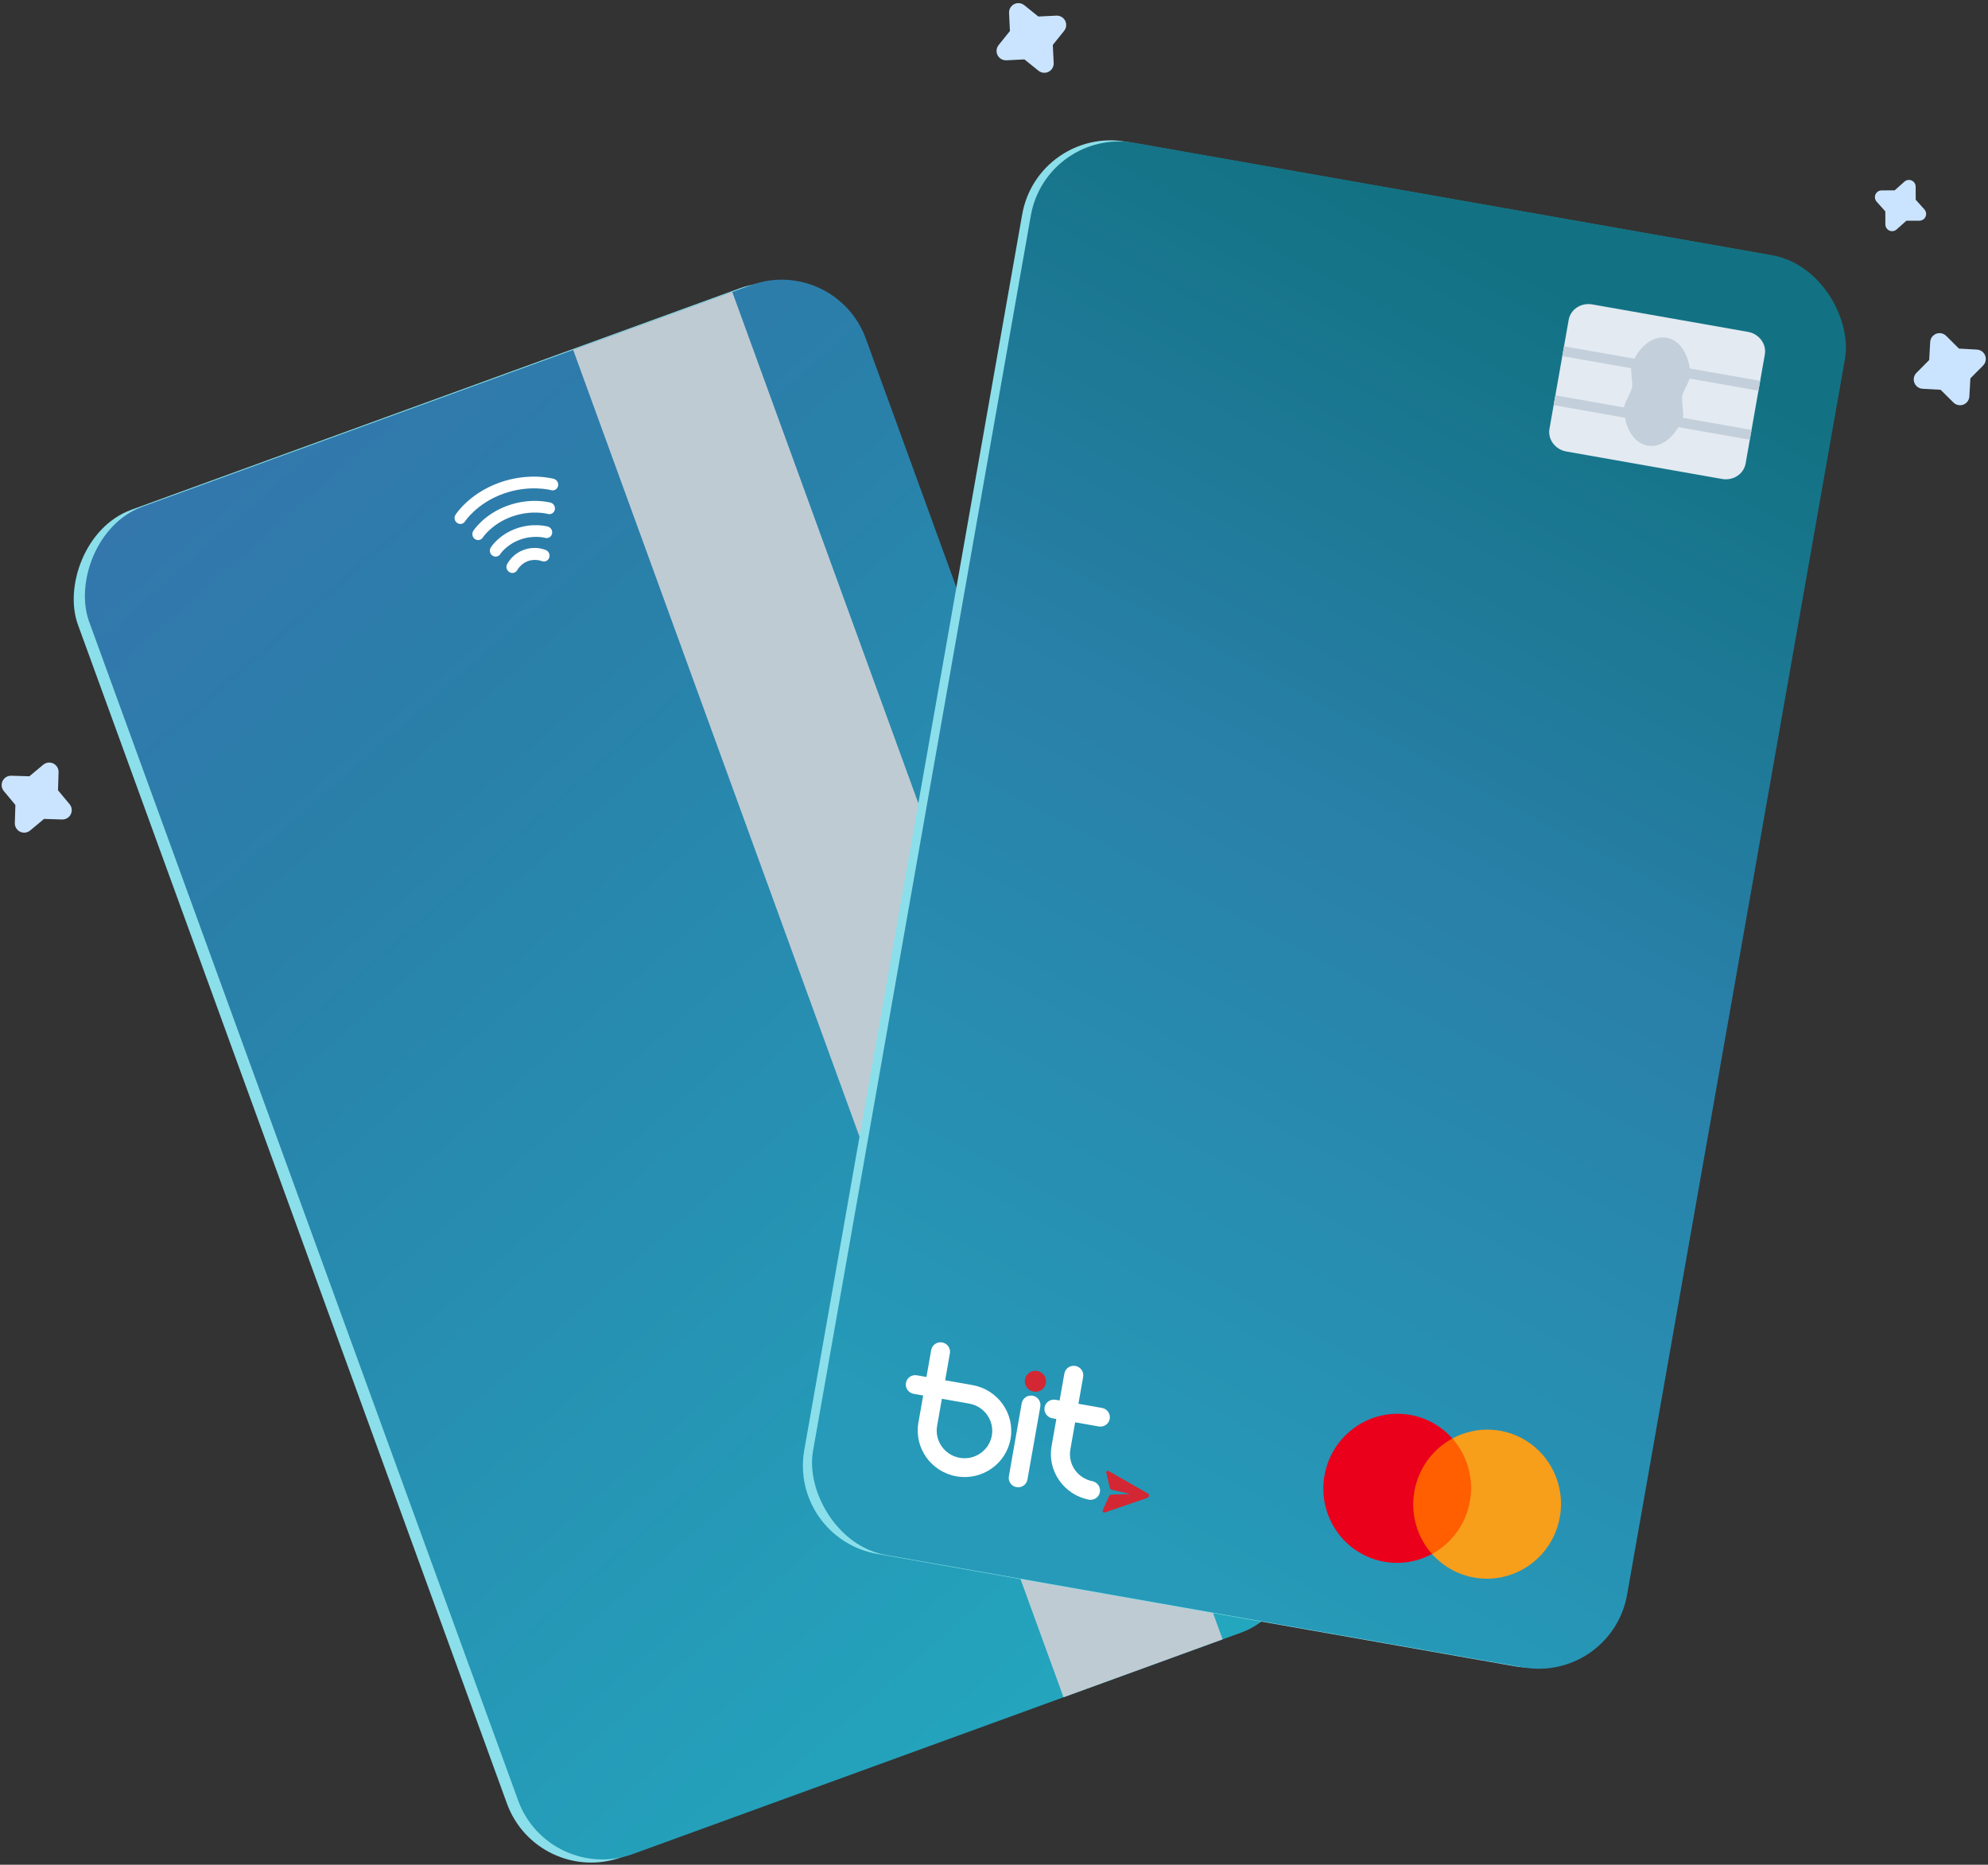 <?xml version="1.0" encoding="UTF-8"?>
<svg width="499px" height="468px" viewBox="0 0 499 468" version="1.1" xmlns="http://www.w3.org/2000/svg" xmlns:xlink="http://www.w3.org/1999/xlink">
    <rect x="0" y="0" width="499" height="468" fill="#333333" stroke="none"/>
    <title>bitcard-right</title>
    <defs>
        <linearGradient x1="62.647%" y1="-7.689%" x2="35.272%" y2="112.041%" id="linearGradient-1">
            <stop stop-color="#23A8BF" offset="0%"></stop>
            <stop stop-color="#2980A9" offset="71.213%"></stop>
            <stop stop-color="#3675AE" offset="100%"></stop>
        </linearGradient>
        <linearGradient x1="61.472%" y1="3.912%" x2="43.313%" y2="96.766%" id="linearGradient-2">
            <stop stop-color="#127283" offset="0%"></stop>
            <stop stop-color="#2980A9" offset="44.505%"></stop>
            <stop stop-color="#269AB8" offset="100%"></stop>
        </linearGradient>
    </defs>
    <g id="bitcard-right" stroke="none" stroke-width="1" fill="none" fill-rule="evenodd">
        <g id="Group-7" transform="translate(0, -3)">
            <g id="Group-4" transform="translate(11.883, 34.629)">
                <g id="Group-3" transform="translate(160.41, 237.193) scale(1, -1) rotate(20) translate(-160.41, -237.193) translate(55.21, 57.152)">
                    <rect id="Rectangle" fill="#8BDFEA" x="2.27283596e-13" y="0.216" width="207.497" height="359.867" rx="22.492"></rect>
                    <rect id="Rectangle" fill="url(#linearGradient-1)" x="2.903" y="1.5915938e-12" width="207.497" height="359.867" rx="22.492"></rect>
                    <path d="M119.107,310.494 C119.262,310.709 122.901,315.851 122.901,323.805 C122.901,331.786 119.233,336.604 119.077,336.805 C118.788,337.178 118.344,337.375 117.895,337.375 C117.589,337.375 117.279,337.283 117.015,337.093 C116.363,336.624 116.229,335.735 116.716,335.108 C116.746,335.069 119.955,330.793 119.955,323.805 C119.955,316.781 116.716,312.154 116.684,312.108 C116.224,311.463 116.393,310.58 117.061,310.137 C117.73,309.693 118.644,309.852 119.107,310.494 Z M113.78,313.304 C113.902,313.473 116.769,317.524 116.769,323.765 C116.769,330.033 113.873,333.837 113.75,333.996 C113.461,334.369 113.017,334.565 112.568,334.565 C112.262,334.565 111.952,334.474 111.688,334.283 C111.036,333.814 110.902,332.926 111.389,332.298 C111.41,332.271 113.823,329.042 113.823,323.765 C113.823,318.402 111.383,314.955 111.359,314.92 C110.895,314.277 111.061,313.393 111.73,312.947 C112.398,312.5 113.316,312.66 113.78,313.304 Z M108.366,315.998 C108.459,316.124 110.633,319.128 110.633,323.726 C110.633,328.353 108.429,331.183 108.335,331.301 C108.045,331.667 107.607,331.859 107.163,331.859 C106.852,331.859 106.537,331.764 106.27,331.567 C105.624,331.092 105.5,330.202 105.994,329.579 C106.005,329.565 107.686,327.346 107.686,323.726 C107.686,320.08 105.98,317.663 105.963,317.639 C105.492,317.001 105.649,316.115 106.312,315.662 C106.976,315.209 107.895,315.359 108.366,315.998 Z M100.902,318.39 C101.52,317.858 102.469,317.91 103.022,318.505 C103.042,318.527 103.186,318.684 103.385,318.958 C103.962,319.718 104.955,321.355 104.955,323.629 C104.955,323.646 104.954,323.663 104.954,323.681 L104.954,323.705 L104.954,323.705 L104.955,323.729 C104.955,326 103.964,327.636 103.387,328.397 C103.186,328.673 103.042,328.831 103.022,328.854 C102.469,329.448 101.52,329.5 100.902,328.968 C100.284,328.436 100.231,327.522 100.783,326.927 C100.785,326.926 100.801,326.908 100.828,326.875 L100.828,326.875 L100.821,326.869 L100.815,326.874 C100.837,326.851 100.867,326.816 100.908,326.767 L100.952,326.713 C101.271,326.271 101.937,325.173 101.952,323.681 C101.938,322.185 101.269,321.084 100.95,320.643 C100.873,320.546 100.82,320.488 100.81,320.478 L100.828,320.483 C100.801,320.45 100.785,320.432 100.783,320.431 C100.231,319.836 100.284,318.922 100.902,318.39 Z" id="ic-EMV/Active" fill="#FFFFFF" transform="translate(111.651, 323.63) rotate(90) translate(-111.651, -323.63) "></path>
                    <polygon id="Rectangle" fill="#BFCBD3" points="140.401 -1.03140976e-13 182.9 -1.03140976e-13 182.9 359.867 140.401 359.867"></polygon>
                </g>
                <path d="M238.271,15.313 L400.782,15.303 C413.204,15.299 423.275,25.369 423.275,37.791 C423.275,37.792 423.275,37.793 423.273,37.794 L423.253,352.679 C423.25,365.101 413.181,375.17 400.76,375.173 L238.249,375.183 C225.827,375.187 215.756,365.117 215.755,352.695 C215.755,352.694 215.755,352.693 215.758,352.692 L215.778,37.806 C215.781,25.385 225.85,15.316 238.271,15.313 Z" id="Rectangle" fill="#8BDFEA" transform="translate(319.515, 195.243) rotate(10) translate(-319.515, -195.243) "></path>
                <g id="Group-3" transform="translate(321.696, 195.524) rotate(10) translate(-321.696, -195.524) translate(217.947, 15.591)">
                    <rect id="Rectangle" fill="url(#linearGradient-2)" x="2.27283596e-13" y="0" width="207.497" height="359.867" rx="22.492"></rect>
                    <g id="Atoms/Logos/bit" transform="translate(20, 304.887)">
                        <g id="bit_logo" transform="translate(-0, 0)">
                            <path d="M34.608,5.534 C34.608,6.989 33.414,8.169 31.941,8.169 C30.468,8.169 29.274,6.989 29.274,5.534 C29.274,4.079 30.468,2.899 31.941,2.899 C33.414,2.899 34.608,4.079 34.608,5.534" id="Fill-9" fill="#D32733"></path>
                            <path d="M9.581,13.941 L9.581,20.846 C9.581,24.653 12.711,27.75 16.557,27.75 C20.404,27.75 23.533,24.653 23.533,20.846 C23.533,17.038 20.404,13.941 16.557,13.941 L9.581,13.941 Z M16.557,32.47 C10.081,32.47 4.813,27.256 4.813,20.846 L4.813,13.941 L2.384,13.941 C1.067,13.941 0,12.885 0,11.581 C0,10.278 1.067,9.221 2.384,9.221 L4.813,9.221 L4.813,2.36 C4.813,1.057 5.88,5.36225008e-05 7.197,5.36225008e-05 C8.514,5.36225008e-05 9.581,1.057 9.581,2.36 L9.581,9.221 L16.557,9.221 C23.033,9.221 28.302,14.436 28.302,20.846 C28.302,27.256 23.033,32.47 16.557,32.47 L16.557,32.47 Z" id="Fill-1" fill="#FFFFFF"></path>
                            <path d="M31.882,32.528 C30.572,32.528 29.511,31.469 29.511,30.162 L29.511,11.589 C29.511,10.282 30.572,9.223 31.882,9.223 C33.191,9.223 34.252,10.282 34.252,11.589 L34.252,30.162 C34.252,31.469 33.191,32.528 31.882,32.528" id="Fill-4" fill="#FFFFFF"></path>
                            <path d="M50.375,27.748 C46.546,27.652 43.548,24.62 43.548,20.846 L43.548,13.941 L49.553,13.941 C50.876,13.941 51.949,12.885 51.949,11.581 C51.949,10.278 50.876,9.221 49.553,9.221 L43.548,9.221 L43.548,2.36 C43.548,1.057 42.475,-4.54741085e-13 41.151,-4.54741085e-13 C39.828,-4.54741085e-13 38.755,1.057 38.755,2.36 L38.755,9.221 L37.735,9.221 C36.411,9.221 35.339,10.278 35.339,11.581 C35.339,12.885 36.411,13.941 37.735,13.941 L38.755,13.941 L38.755,20.846 C38.755,23.898 39.948,26.782 42.112,28.966 C44.273,31.146 47.164,32.389 50.253,32.466 C50.274,32.467 50.294,32.467 50.315,32.467 C51.61,32.467 52.676,31.45 52.709,30.168 C52.743,28.864 51.698,27.781 50.375,27.748" id="Fill-6" fill="#FFFFFF"></path>
                            <path d="M54.799,34.935 L64.677,29.479 C64.892,29.361 65.017,29.129 64.997,28.887 C64.978,28.644 64.817,28.435 64.586,28.352 L53.957,24.52 C53.773,24.453 53.561,24.523 53.457,24.699 C53.389,24.813 53.387,24.955 53.44,25.077 L54.971,28.605 C55.081,28.86 55.329,29.029 55.609,29.041 L59.976,29.232 C60.003,29.233 60.025,29.254 60.027,29.28 C60.029,29.307 60.011,29.331 59.984,29.336 L55.704,30.211 C55.429,30.267 55.212,30.473 55.144,30.742 L54.198,34.466 C54.166,34.595 54.191,34.734 54.276,34.837 C54.407,34.994 54.627,35.03 54.799,34.935" id="Fill-11" fill="#D32733"></path>
                        </g>
                    </g>
                    <g id="Group-5" transform="translate(127.498, 302.388)" fill-rule="nonzero">
                        <rect id="Rectangle" fill="#FF5F00" x="21.078" y="4.002" width="17.851" height="29.426"></rect>
                        <path d="M22.916,18.718 C22.912,12.977 25.523,7.552 29.998,4.007 C22.396,-2.022 11.479,-1.144 4.92,6.025 C-1.64,13.194 -1.64,24.247 4.92,31.416 C11.479,38.585 22.396,39.463 29.998,33.434 C25.522,29.888 22.91,24.461 22.916,18.718 Z" id="Path" fill="#EB001B"></path>
                        <path d="M59.999,18.718 C59.999,25.883 55.946,32.418 49.56,35.549 C43.175,38.68 35.579,37.857 29.998,33.429 C34.471,29.881 37.083,24.457 37.083,18.715 C37.083,12.974 34.471,7.55 29.998,4.002 C35.579,-0.426 43.175,-1.249 49.56,1.881 C55.946,5.012 59.999,11.548 59.999,18.713 L59.999,18.718 Z" id="Path" fill="#F79E1B"></path>
                    </g>
                    <g id="Group-2" transform="translate(137.498, 19.993)">
                        <path d="M2.04555237e-12,4.865 C2.04555237e-12,2.178 2.278,-4.23982819e-13 5.162,-4.23982819e-13 L44.837,-4.23982819e-13 C47.688,-4.23982819e-13 49.999,2.189 49.999,4.865 L49.999,32.621 C49.999,35.308 47.721,37.486 44.837,37.486 L5.162,37.486 C2.311,37.486 2.04555237e-12,35.298 2.04555237e-12,32.621 L2.04555237e-12,4.865 Z" id="chip" fill="#E3EAF1" transform="translate(25, 18.743) rotate(-360) translate(-25, -18.743) "></path>
                        <path d="M24.992,4.998 C21.544,4.998 18.723,8.185 17.578,12.826 C17.437,13.397 17.486,13.999 17.733,15.014 L18.422,17.566 C18.529,18.002 18.582,18.299 18.599,18.556 L18.605,18.743 C18.605,19.052 18.556,19.382 18.423,19.93 L17.738,22.502 C17.494,23.526 17.446,24.134 17.59,24.71 C18.744,29.325 21.557,32.488 24.992,32.488 C28.446,32.488 31.269,29.292 32.412,24.641 C32.551,24.072 32.501,23.472 32.254,22.46 L31.563,19.916 C31.456,19.481 31.403,19.186 31.386,18.929 L31.379,18.743 C31.379,18.385 31.451,17.991 31.657,17.231 L31.946,16.215 C32.455,14.459 32.608,13.656 32.426,12.905 C31.294,8.223 28.461,4.998 24.992,4.998 Z" id="chip_details" fill="#C3CFDB" fill-rule="nonzero" transform="translate(25, 18.743) rotate(-360) translate(-25, -18.743) "></path>
                        <line x1="1.81826877e-12" y1="12.833" x2="49.999" y2="12.833" id="Path-2" stroke="#C3CFDB" stroke-width="2.499"></line>
                        <line x1="0" y1="25.329" x2="49.999" y2="25.329" id="Path-2" stroke="#C3CFDB" stroke-width="2.499"></line>
                    </g>
                </g>
            </g>
            <path d="M14.492,205.204 L14.477,209.743 C14.473,211.039 13.419,212.086 12.123,212.081 C11.548,212.079 10.994,211.867 10.566,211.484 L7.182,208.458 L2.642,208.443 C1.346,208.439 0.299,207.385 0.303,206.089 C0.305,205.514 0.518,204.961 0.901,204.532 L3.927,201.149 L3.942,196.611 C3.947,195.315 5.001,194.268 6.297,194.272 C6.872,194.274 7.425,194.487 7.854,194.87 L11.237,197.896 L15.777,197.911 C17.073,197.915 18.121,198.969 18.116,200.265 C18.114,200.839 17.902,201.393 17.519,201.821 L14.492,205.204 Z" id="Star" fill="#CAE4FF" transform="translate(9.21, 203.177) scale(-1, 1) rotate(-92) translate(-9.21, -203.177) "></path>
            <path d="M264.163,14.555 L264.147,19.094 C264.143,20.39 263.088,21.437 261.792,21.433 C261.218,21.431 260.664,21.219 260.236,20.836 L256.853,17.81 L252.314,17.795 C251.018,17.791 249.971,16.737 249.975,15.441 C249.977,14.867 250.19,14.313 250.573,13.884 L253.6,10.501 L253.615,5.961 C253.62,4.665 254.674,3.618 255.97,3.622 C256.544,3.624 257.098,3.837 257.526,4.22 L260.909,7.245 L265.448,7.26 C266.744,7.264 267.791,8.318 267.787,9.614 C267.785,10.189 267.572,10.743 267.189,11.171 L264.163,14.555 Z" id="Star" fill="#CAE4FF" transform="translate(258.881, 12.528) scale(-1, 1) rotate(-39) translate(-258.881, -12.528) "></path>
            <path d="M480.856,56.05 L480.845,59.328 C480.842,60.264 480.081,61.02 479.144,61.017 C478.729,61.016 478.329,60.862 478.02,60.586 L475.576,58.4 L472.298,58.39 C471.362,58.386 470.605,57.625 470.608,56.689 C470.61,56.274 470.763,55.874 471.04,55.565 L473.226,53.122 L473.237,49.844 C473.24,48.908 474.001,48.152 474.937,48.155 C475.352,48.157 475.752,48.31 476.062,48.587 L478.505,50.772 L481.784,50.783 C482.72,50.786 483.476,51.547 483.473,52.483 C483.472,52.898 483.318,53.298 483.042,53.607 L480.856,56.05 Z" id="Star" fill="#CAE4FF" transform="translate(477.041, 54.586) scale(-1, 1) rotate(-90) translate(-477.041, -54.586) "></path>
            <path d="M494.69,97.682 L494.674,102.221 C494.67,103.517 493.616,104.564 492.32,104.56 C491.745,104.558 491.191,104.346 490.763,103.963 L487.38,100.937 L482.841,100.923 C481.545,100.918 480.498,99.864 480.502,98.568 C480.504,97.994 480.717,97.44 481.1,97.012 L484.127,93.628 L484.142,89.089 C484.147,87.793 485.201,86.746 486.497,86.75 C487.071,86.752 487.625,86.964 488.053,87.347 L491.436,90.373 L495.975,90.388 C497.271,90.392 498.318,91.446 498.314,92.742 C498.312,93.316 498.099,93.87 497.716,94.298 L494.69,97.682 Z" id="Star" fill="#CAE4FF" transform="translate(489.408, 95.655) scale(-1, 1) rotate(-45) translate(-489.408, -95.655) "></path>
        </g>
    </g>
</svg>